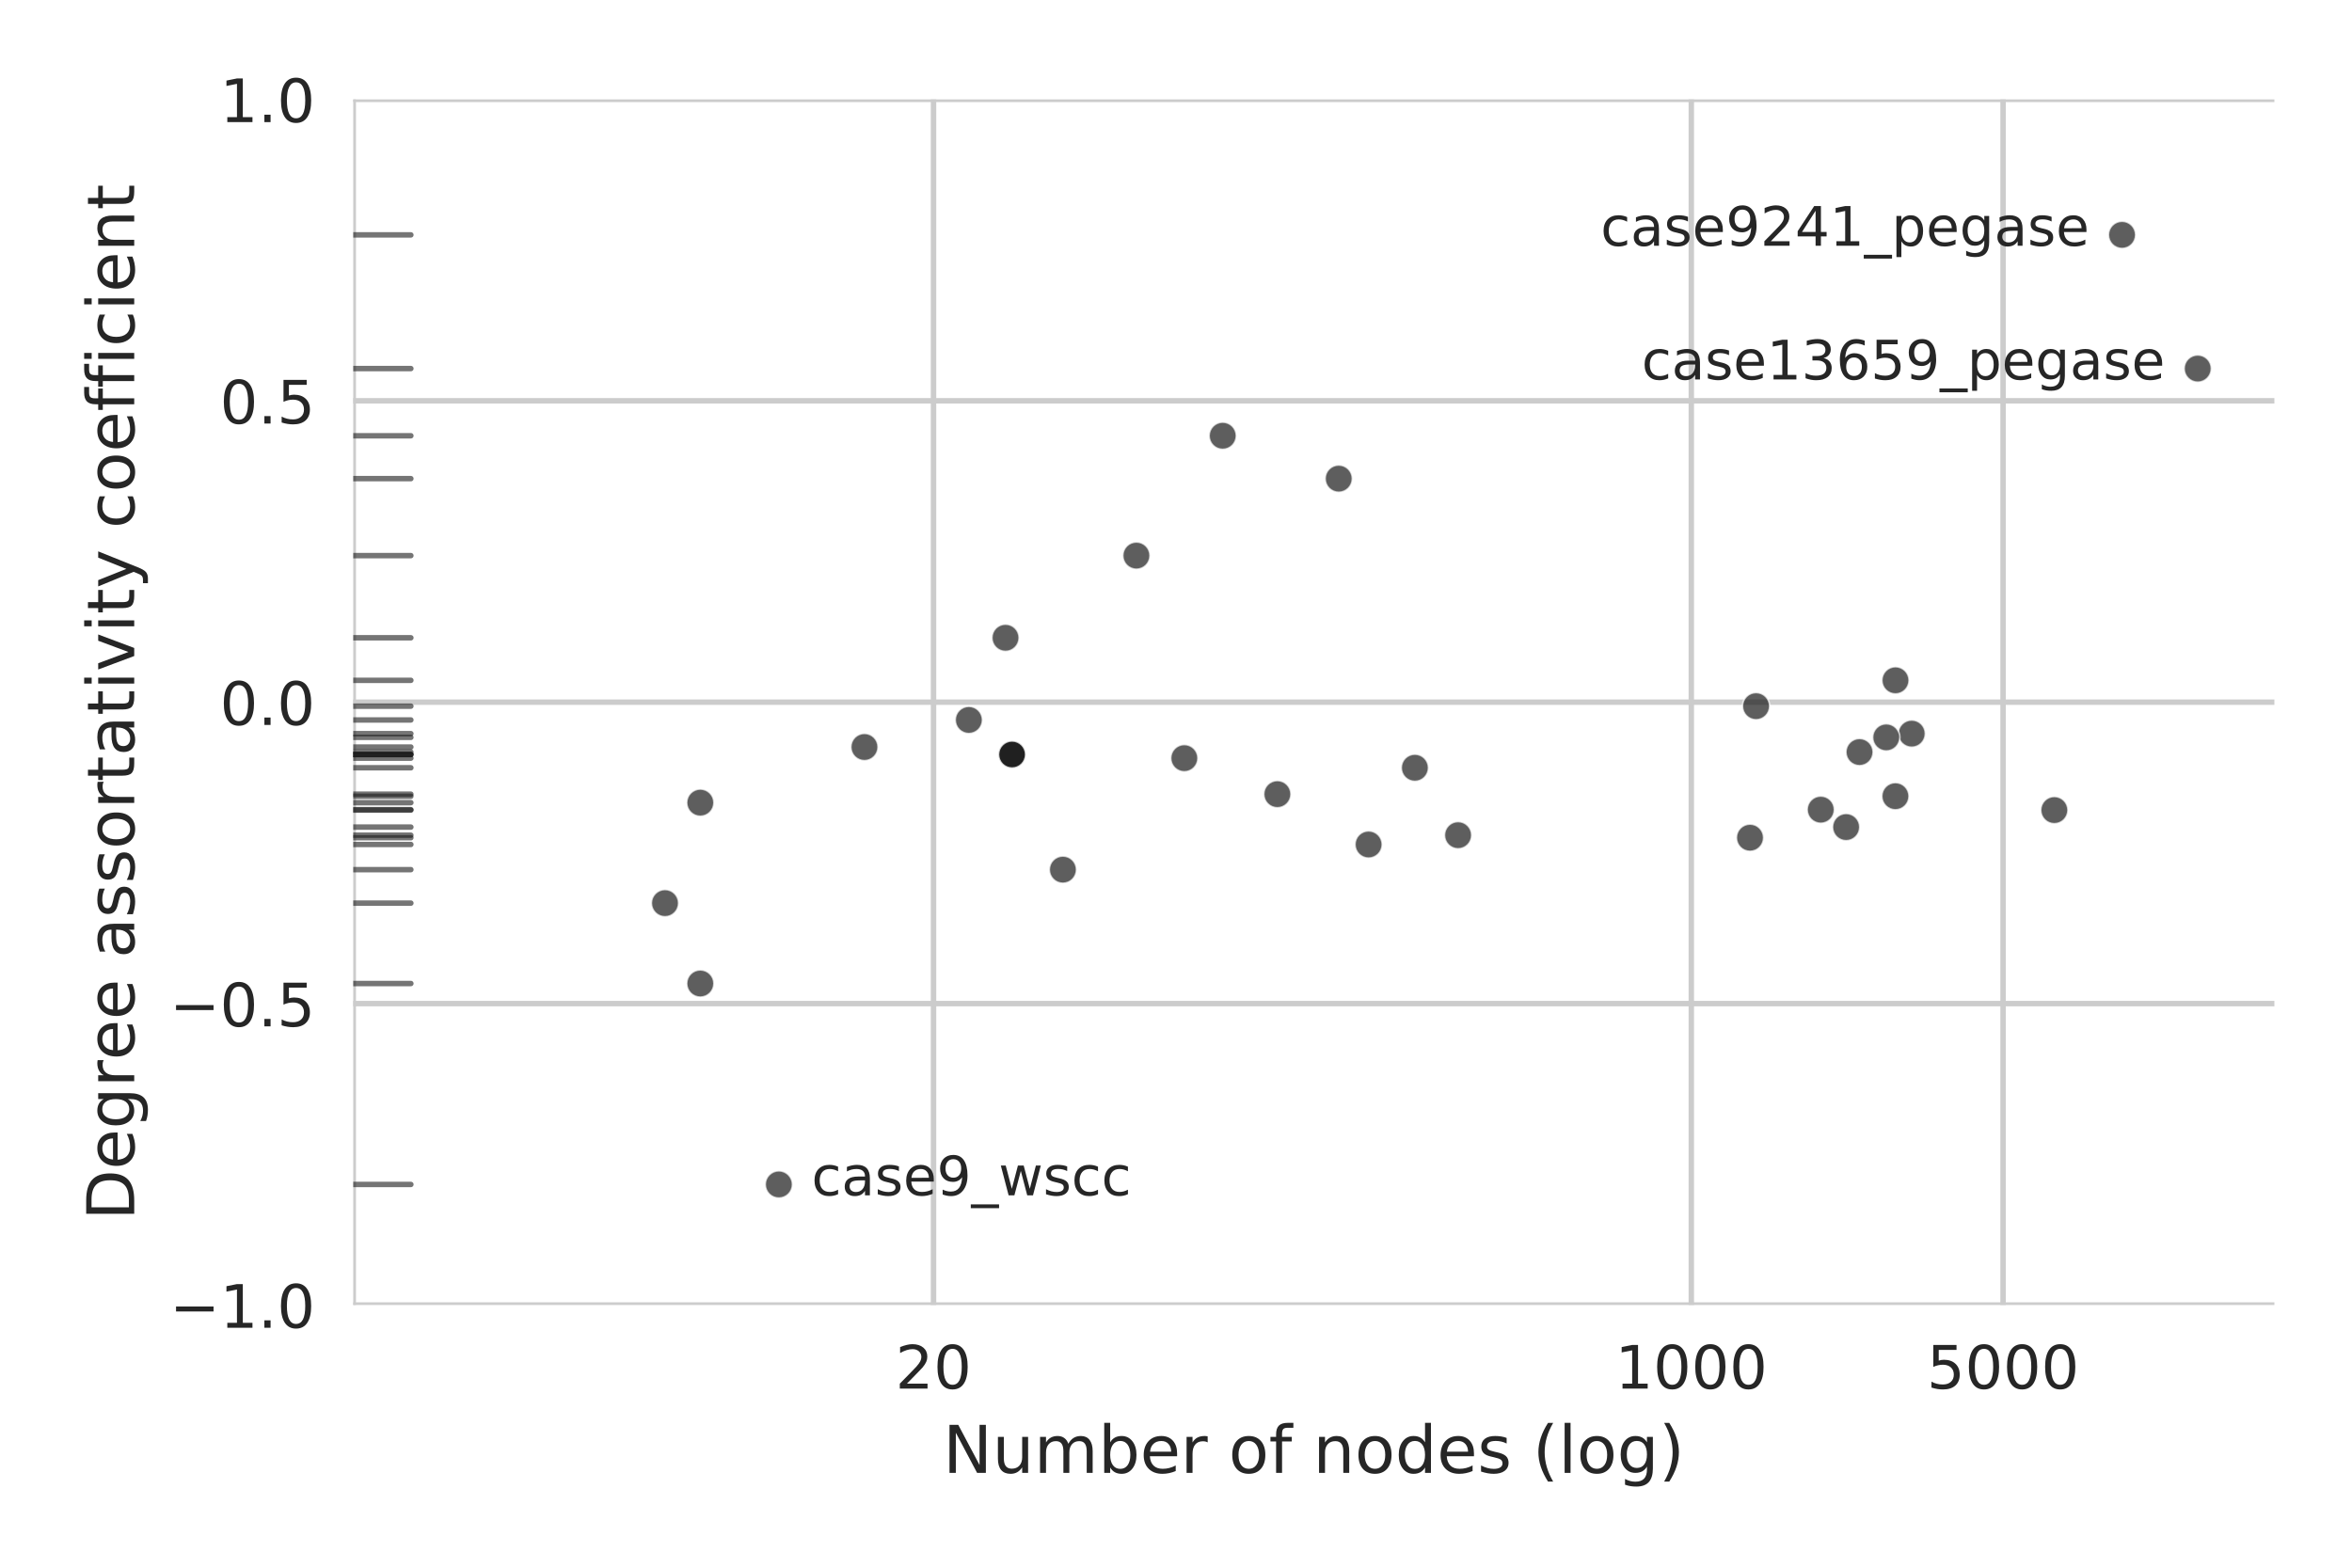 <?xml version="1.0" encoding="utf-8" standalone="no"?>
<!DOCTYPE svg PUBLIC "-//W3C//DTD SVG 1.1//EN"
  "http://www.w3.org/Graphics/SVG/1.1/DTD/svg11.dtd">
<!-- Created with matplotlib (http://matplotlib.org/) -->
<svg height="288pt" version="1.1" viewBox="0 0 432 288" width="432pt" xmlns="http://www.w3.org/2000/svg" xmlns:xlink="http://www.w3.org/1999/xlink">
 <defs>
  <style type="text/css">
*{stroke-linecap:butt;stroke-linejoin:round;}
  </style>
 </defs>
 <g id="figure_1">
  <g id="patch_1">
   <path d="M 0 288 
L 432 288 
L 432 0 
L 0 0 
z
" style="fill:#ffffff;"/>
  </g>
  <g id="axes_1">
   <g id="patch_2">
    <path d="M 64.881 239.744 
L 417.744 239.744 
L 417.744 18.256 
L 64.881 18.256 
z
" style="fill:#ffffff;"/>
   </g>
   <g id="matplotlib.axis_1">
    <g id="xtick_1">
     <g id="line2d_1">
      <path clip-path="url(#pb066ab0a20)" d="M 64.881 239.744 
L 64.881 18.256 
" style="fill:none;stroke:#cccccc;stroke-linecap:round;"/>
     </g>
     <g id="line2d_2"/>
    </g>
    <g id="xtick_2">
     <g id="line2d_3">
      <path clip-path="url(#pb066ab0a20)" d="M 171.465 239.744 
L 171.465 18.256 
" style="fill:none;stroke:#cccccc;stroke-linecap:round;"/>
     </g>
     <g id="line2d_4"/>
     <g id="text_1">
      <!-- 20 -->
      <defs>
       <path d="M 19.188 8.297 
L 53.609 8.297 
L 53.609 0 
L 7.328 0 
L 7.328 8.297 
Q 12.938 14.109 22.625 23.891 
Q 32.328 33.688 34.812 36.531 
Q 39.547 41.844 41.422 45.531 
Q 43.312 49.219 43.312 52.781 
Q 43.312 58.594 39.234 62.25 
Q 35.156 65.922 28.609 65.922 
Q 23.969 65.922 18.812 64.312 
Q 13.672 62.703 7.812 59.422 
L 7.812 69.391 
Q 13.766 71.781 18.938 73 
Q 24.125 74.219 28.422 74.219 
Q 39.75 74.219 46.484 68.547 
Q 53.219 62.891 53.219 53.422 
Q 53.219 48.922 51.531 44.891 
Q 49.859 40.875 45.406 35.406 
Q 44.188 33.984 37.641 27.219 
Q 31.109 20.453 19.188 8.297 
z
" id="DejaVuSans-32"/>
       <path d="M 31.781 66.406 
Q 24.172 66.406 20.328 58.906 
Q 16.5 51.422 16.5 36.375 
Q 16.5 21.391 20.328 13.891 
Q 24.172 6.391 31.781 6.391 
Q 39.453 6.391 43.281 13.891 
Q 47.125 21.391 47.125 36.375 
Q 47.125 51.422 43.281 58.906 
Q 39.453 66.406 31.781 66.406 
z
M 31.781 74.219 
Q 44.047 74.219 50.516 64.516 
Q 56.984 54.828 56.984 36.375 
Q 56.984 17.969 50.516 8.266 
Q 44.047 -1.422 31.781 -1.422 
Q 19.531 -1.422 13.062 8.266 
Q 6.594 17.969 6.594 36.375 
Q 6.594 54.828 13.062 64.516 
Q 19.531 74.219 31.781 74.219 
z
" id="DejaVuSans-30"/>
      </defs>
      <g style="fill:#262626;" transform="translate(164.466 255.102)scale(0.11 -0.11)">
       <use xlink:href="#DejaVuSans-32"/>
       <use x="63.623" xlink:href="#DejaVuSans-30"/>
      </g>
     </g>
    </g>
    <g id="xtick_3">
     <g id="line2d_5">
      <path clip-path="url(#pb066ab0a20)" d="M 310.649 239.744 
L 310.649 18.256 
" style="fill:none;stroke:#cccccc;stroke-linecap:round;"/>
     </g>
     <g id="line2d_6"/>
     <g id="text_2">
      <!-- 1000 -->
      <defs>
       <path d="M 12.406 8.297 
L 28.516 8.297 
L 28.516 63.922 
L 10.984 60.406 
L 10.984 69.391 
L 28.422 72.906 
L 38.281 72.906 
L 38.281 8.297 
L 54.391 8.297 
L 54.391 0 
L 12.406 0 
z
" id="DejaVuSans-31"/>
      </defs>
      <g style="fill:#262626;" transform="translate(296.651 255.102)scale(0.11 -0.11)">
       <use xlink:href="#DejaVuSans-31"/>
       <use x="63.623" xlink:href="#DejaVuSans-30"/>
       <use x="127.246" xlink:href="#DejaVuSans-30"/>
       <use x="190.869" xlink:href="#DejaVuSans-30"/>
      </g>
     </g>
    </g>
    <g id="xtick_4">
     <g id="line2d_7">
      <path clip-path="url(#pb066ab0a20)" d="M 367.91 239.744 
L 367.91 18.256 
" style="fill:none;stroke:#cccccc;stroke-linecap:round;"/>
     </g>
     <g id="line2d_8"/>
     <g id="text_3">
      <!-- 5000 -->
      <defs>
       <path d="M 10.797 72.906 
L 49.516 72.906 
L 49.516 64.594 
L 19.828 64.594 
L 19.828 46.734 
Q 21.969 47.469 24.109 47.828 
Q 26.266 48.188 28.422 48.188 
Q 40.625 48.188 47.75 41.5 
Q 54.891 34.812 54.891 23.391 
Q 54.891 11.625 47.562 5.094 
Q 40.234 -1.422 26.906 -1.422 
Q 22.312 -1.422 17.547 -0.641 
Q 12.797 0.141 7.719 1.703 
L 7.719 11.625 
Q 12.109 9.234 16.797 8.062 
Q 21.484 6.891 26.703 6.891 
Q 35.156 6.891 40.078 11.328 
Q 45.016 15.766 45.016 23.391 
Q 45.016 31 40.078 35.438 
Q 35.156 39.891 26.703 39.891 
Q 22.75 39.891 18.812 39.016 
Q 14.891 38.141 10.797 36.281 
z
" id="DejaVuSans-35"/>
      </defs>
      <g style="fill:#262626;" transform="translate(353.913 255.102)scale(0.11 -0.11)">
       <use xlink:href="#DejaVuSans-35"/>
       <use x="63.623" xlink:href="#DejaVuSans-30"/>
       <use x="127.246" xlink:href="#DejaVuSans-30"/>
       <use x="190.869" xlink:href="#DejaVuSans-30"/>
      </g>
     </g>
    </g>
    <g id="xtick_5">
     <g id="line2d_9"/>
    </g>
    <g id="xtick_6">
     <g id="line2d_10"/>
    </g>
    <g id="xtick_7">
     <g id="line2d_11"/>
    </g>
    <g id="xtick_8">
     <g id="line2d_12"/>
    </g>
    <g id="xtick_9">
     <g id="line2d_13"/>
    </g>
    <g id="xtick_10">
     <g id="line2d_14"/>
    </g>
    <g id="xtick_11">
     <g id="line2d_15"/>
    </g>
    <g id="xtick_12">
     <g id="line2d_16"/>
    </g>
    <g id="xtick_13">
     <g id="line2d_17"/>
    </g>
    <g id="xtick_14">
     <g id="line2d_18"/>
    </g>
    <g id="xtick_15">
     <g id="line2d_19"/>
    </g>
    <g id="xtick_16">
     <g id="line2d_20"/>
    </g>
    <g id="xtick_17">
     <g id="line2d_21"/>
    </g>
    <g id="xtick_18">
     <g id="line2d_22"/>
    </g>
    <g id="xtick_19">
     <g id="line2d_23"/>
    </g>
    <g id="xtick_20">
     <g id="line2d_24"/>
    </g>
    <g id="xtick_21">
     <g id="line2d_25"/>
    </g>
    <g id="xtick_22">
     <g id="line2d_26"/>
    </g>
    <g id="xtick_23">
     <g id="line2d_27"/>
    </g>
    <g id="xtick_24">
     <g id="line2d_28"/>
    </g>
    <g id="xtick_25">
     <g id="line2d_29"/>
    </g>
    <g id="xtick_26">
     <g id="line2d_30"/>
    </g>
    <g id="xtick_27">
     <g id="line2d_31"/>
    </g>
    <g id="xtick_28">
     <g id="line2d_32"/>
    </g>
    <g id="xtick_29">
     <g id="line2d_33"/>
    </g>
    <g id="xtick_30">
     <g id="line2d_34"/>
    </g>
    <g id="xtick_31">
     <g id="line2d_35"/>
    </g>
    <g id="xtick_32">
     <g id="line2d_36"/>
    </g>
    <g id="xtick_33">
     <g id="line2d_37"/>
    </g>
    <g id="xtick_34">
     <g id="line2d_38"/>
    </g>
    <g id="xtick_35">
     <g id="line2d_39"/>
    </g>
    <g id="xtick_36">
     <g id="line2d_40"/>
    </g>
    <g id="xtick_37">
     <g id="line2d_41"/>
    </g>
    <g id="text_4">
     <!-- Number of nodes (log) -->
     <defs>
      <path d="M 9.812 72.906 
L 23.094 72.906 
L 55.422 11.922 
L 55.422 72.906 
L 64.984 72.906 
L 64.984 0 
L 51.703 0 
L 19.391 60.984 
L 19.391 0 
L 9.812 0 
z
" id="DejaVuSans-4e"/>
      <path d="M 8.5 21.578 
L 8.5 54.688 
L 17.484 54.688 
L 17.484 21.922 
Q 17.484 14.156 20.5 10.266 
Q 23.531 6.391 29.594 6.391 
Q 36.859 6.391 41.078 11.031 
Q 45.312 15.672 45.312 23.688 
L 45.312 54.688 
L 54.297 54.688 
L 54.297 0 
L 45.312 0 
L 45.312 8.406 
Q 42.047 3.422 37.719 1 
Q 33.406 -1.422 27.688 -1.422 
Q 18.266 -1.422 13.375 4.438 
Q 8.5 10.297 8.5 21.578 
z
M 31.109 56 
z
" id="DejaVuSans-75"/>
      <path d="M 52 44.188 
Q 55.375 50.25 60.062 53.125 
Q 64.75 56 71.094 56 
Q 79.641 56 84.281 50.016 
Q 88.922 44.047 88.922 33.016 
L 88.922 0 
L 79.891 0 
L 79.891 32.719 
Q 79.891 40.578 77.094 44.375 
Q 74.312 48.188 68.609 48.188 
Q 61.625 48.188 57.562 43.547 
Q 53.516 38.922 53.516 30.906 
L 53.516 0 
L 44.484 0 
L 44.484 32.719 
Q 44.484 40.625 41.703 44.406 
Q 38.922 48.188 33.109 48.188 
Q 26.219 48.188 22.156 43.531 
Q 18.109 38.875 18.109 30.906 
L 18.109 0 
L 9.078 0 
L 9.078 54.688 
L 18.109 54.688 
L 18.109 46.188 
Q 21.188 51.219 25.484 53.609 
Q 29.781 56 35.688 56 
Q 41.656 56 45.828 52.969 
Q 50 49.953 52 44.188 
z
" id="DejaVuSans-6d"/>
      <path d="M 48.688 27.297 
Q 48.688 37.203 44.609 42.844 
Q 40.531 48.484 33.406 48.484 
Q 26.266 48.484 22.188 42.844 
Q 18.109 37.203 18.109 27.297 
Q 18.109 17.391 22.188 11.75 
Q 26.266 6.109 33.406 6.109 
Q 40.531 6.109 44.609 11.75 
Q 48.688 17.391 48.688 27.297 
z
M 18.109 46.391 
Q 20.953 51.266 25.266 53.625 
Q 29.594 56 35.594 56 
Q 45.562 56 51.781 48.094 
Q 58.016 40.188 58.016 27.297 
Q 58.016 14.406 51.781 6.484 
Q 45.562 -1.422 35.594 -1.422 
Q 29.594 -1.422 25.266 0.953 
Q 20.953 3.328 18.109 8.203 
L 18.109 0 
L 9.078 0 
L 9.078 75.984 
L 18.109 75.984 
z
" id="DejaVuSans-62"/>
      <path d="M 56.203 29.594 
L 56.203 25.203 
L 14.891 25.203 
Q 15.484 15.922 20.484 11.062 
Q 25.484 6.203 34.422 6.203 
Q 39.594 6.203 44.453 7.469 
Q 49.312 8.734 54.109 11.281 
L 54.109 2.781 
Q 49.266 0.734 44.188 -0.344 
Q 39.109 -1.422 33.891 -1.422 
Q 20.797 -1.422 13.156 6.188 
Q 5.516 13.812 5.516 26.812 
Q 5.516 40.234 12.766 48.109 
Q 20.016 56 32.328 56 
Q 43.359 56 49.781 48.891 
Q 56.203 41.797 56.203 29.594 
z
M 47.219 32.234 
Q 47.125 39.594 43.094 43.984 
Q 39.062 48.391 32.422 48.391 
Q 24.906 48.391 20.391 44.141 
Q 15.875 39.891 15.188 32.172 
z
" id="DejaVuSans-65"/>
      <path d="M 41.109 46.297 
Q 39.594 47.172 37.812 47.578 
Q 36.031 48 33.891 48 
Q 26.266 48 22.188 43.047 
Q 18.109 38.094 18.109 28.812 
L 18.109 0 
L 9.078 0 
L 9.078 54.688 
L 18.109 54.688 
L 18.109 46.188 
Q 20.953 51.172 25.484 53.578 
Q 30.031 56 36.531 56 
Q 37.453 56 38.578 55.875 
Q 39.703 55.766 41.062 55.516 
z
" id="DejaVuSans-72"/>
      <path id="DejaVuSans-20"/>
      <path d="M 30.609 48.391 
Q 23.391 48.391 19.188 42.75 
Q 14.984 37.109 14.984 27.297 
Q 14.984 17.484 19.156 11.844 
Q 23.344 6.203 30.609 6.203 
Q 37.797 6.203 41.984 11.859 
Q 46.188 17.531 46.188 27.297 
Q 46.188 37.016 41.984 42.703 
Q 37.797 48.391 30.609 48.391 
z
M 30.609 56 
Q 42.328 56 49.016 48.375 
Q 55.719 40.766 55.719 27.297 
Q 55.719 13.875 49.016 6.219 
Q 42.328 -1.422 30.609 -1.422 
Q 18.844 -1.422 12.172 6.219 
Q 5.516 13.875 5.516 27.297 
Q 5.516 40.766 12.172 48.375 
Q 18.844 56 30.609 56 
z
" id="DejaVuSans-6f"/>
      <path d="M 37.109 75.984 
L 37.109 68.5 
L 28.516 68.5 
Q 23.688 68.5 21.797 66.547 
Q 19.922 64.594 19.922 59.516 
L 19.922 54.688 
L 34.719 54.688 
L 34.719 47.703 
L 19.922 47.703 
L 19.922 0 
L 10.891 0 
L 10.891 47.703 
L 2.297 47.703 
L 2.297 54.688 
L 10.891 54.688 
L 10.891 58.5 
Q 10.891 67.625 15.141 71.797 
Q 19.391 75.984 28.609 75.984 
z
" id="DejaVuSans-66"/>
      <path d="M 54.891 33.016 
L 54.891 0 
L 45.906 0 
L 45.906 32.719 
Q 45.906 40.484 42.875 44.328 
Q 39.844 48.188 33.797 48.188 
Q 26.516 48.188 22.312 43.547 
Q 18.109 38.922 18.109 30.906 
L 18.109 0 
L 9.078 0 
L 9.078 54.688 
L 18.109 54.688 
L 18.109 46.188 
Q 21.344 51.125 25.703 53.562 
Q 30.078 56 35.797 56 
Q 45.219 56 50.047 50.172 
Q 54.891 44.344 54.891 33.016 
z
" id="DejaVuSans-6e"/>
      <path d="M 45.406 46.391 
L 45.406 75.984 
L 54.391 75.984 
L 54.391 0 
L 45.406 0 
L 45.406 8.203 
Q 42.578 3.328 38.25 0.953 
Q 33.938 -1.422 27.875 -1.422 
Q 17.969 -1.422 11.734 6.484 
Q 5.516 14.406 5.516 27.297 
Q 5.516 40.188 11.734 48.094 
Q 17.969 56 27.875 56 
Q 33.938 56 38.25 53.625 
Q 42.578 51.266 45.406 46.391 
z
M 14.797 27.297 
Q 14.797 17.391 18.875 11.75 
Q 22.953 6.109 30.078 6.109 
Q 37.203 6.109 41.297 11.75 
Q 45.406 17.391 45.406 27.297 
Q 45.406 37.203 41.297 42.844 
Q 37.203 48.484 30.078 48.484 
Q 22.953 48.484 18.875 42.844 
Q 14.797 37.203 14.797 27.297 
z
" id="DejaVuSans-64"/>
      <path d="M 44.281 53.078 
L 44.281 44.578 
Q 40.484 46.531 36.375 47.5 
Q 32.281 48.484 27.875 48.484 
Q 21.188 48.484 17.844 46.438 
Q 14.5 44.391 14.5 40.281 
Q 14.5 37.156 16.891 35.375 
Q 19.281 33.594 26.516 31.984 
L 29.594 31.297 
Q 39.156 29.25 43.188 25.516 
Q 47.219 21.781 47.219 15.094 
Q 47.219 7.469 41.188 3.016 
Q 35.156 -1.422 24.609 -1.422 
Q 20.219 -1.422 15.453 -0.562 
Q 10.688 0.297 5.422 2 
L 5.422 11.281 
Q 10.406 8.688 15.234 7.391 
Q 20.062 6.109 24.812 6.109 
Q 31.156 6.109 34.562 8.281 
Q 37.984 10.453 37.984 14.406 
Q 37.984 18.062 35.516 20.016 
Q 33.062 21.969 24.703 23.781 
L 21.578 24.516 
Q 13.234 26.266 9.516 29.906 
Q 5.812 33.547 5.812 39.891 
Q 5.812 47.609 11.281 51.797 
Q 16.75 56 26.812 56 
Q 31.781 56 36.172 55.266 
Q 40.578 54.547 44.281 53.078 
z
" id="DejaVuSans-73"/>
      <path d="M 31 75.875 
Q 24.469 64.656 21.281 53.656 
Q 18.109 42.672 18.109 31.391 
Q 18.109 20.125 21.312 9.062 
Q 24.516 -2 31 -13.188 
L 23.188 -13.188 
Q 15.875 -1.703 12.234 9.375 
Q 8.594 20.453 8.594 31.391 
Q 8.594 42.281 12.203 53.312 
Q 15.828 64.359 23.188 75.875 
z
" id="DejaVuSans-28"/>
      <path d="M 9.422 75.984 
L 18.406 75.984 
L 18.406 0 
L 9.422 0 
z
" id="DejaVuSans-6c"/>
      <path d="M 45.406 27.984 
Q 45.406 37.75 41.375 43.109 
Q 37.359 48.484 30.078 48.484 
Q 22.859 48.484 18.828 43.109 
Q 14.797 37.75 14.797 27.984 
Q 14.797 18.266 18.828 12.891 
Q 22.859 7.516 30.078 7.516 
Q 37.359 7.516 41.375 12.891 
Q 45.406 18.266 45.406 27.984 
z
M 54.391 6.781 
Q 54.391 -7.172 48.188 -13.984 
Q 42 -20.797 29.203 -20.797 
Q 24.469 -20.797 20.266 -20.094 
Q 16.062 -19.391 12.109 -17.922 
L 12.109 -9.188 
Q 16.062 -11.328 19.922 -12.344 
Q 23.781 -13.375 27.781 -13.375 
Q 36.625 -13.375 41.016 -8.766 
Q 45.406 -4.156 45.406 5.172 
L 45.406 9.625 
Q 42.625 4.781 38.281 2.391 
Q 33.938 0 27.875 0 
Q 17.828 0 11.672 7.656 
Q 5.516 15.328 5.516 27.984 
Q 5.516 40.672 11.672 48.328 
Q 17.828 56 27.875 56 
Q 33.938 56 38.281 53.609 
Q 42.625 51.219 45.406 46.391 
L 45.406 54.688 
L 54.391 54.688 
z
" id="DejaVuSans-67"/>
      <path d="M 8.016 75.875 
L 15.828 75.875 
Q 23.141 64.359 26.781 53.312 
Q 30.422 42.281 30.422 31.391 
Q 30.422 20.453 26.781 9.375 
Q 23.141 -1.703 15.828 -13.188 
L 8.016 -13.188 
Q 14.5 -2 17.703 9.062 
Q 20.906 20.125 20.906 31.391 
Q 20.906 42.672 17.703 53.656 
Q 14.5 64.656 8.016 75.875 
z
" id="DejaVuSans-29"/>
     </defs>
     <g style="fill:#262626;" transform="translate(173.213 270.584)scale(0.121 -0.121)">
      <use xlink:href="#DejaVuSans-4e"/>
      <use x="74.805" xlink:href="#DejaVuSans-75"/>
      <use x="138.184" xlink:href="#DejaVuSans-6d"/>
      <use x="235.596" xlink:href="#DejaVuSans-62"/>
      <use x="299.072" xlink:href="#DejaVuSans-65"/>
      <use x="360.596" xlink:href="#DejaVuSans-72"/>
      <use x="401.709" xlink:href="#DejaVuSans-20"/>
      <use x="433.496" xlink:href="#DejaVuSans-6f"/>
      <use x="494.678" xlink:href="#DejaVuSans-66"/>
      <use x="529.883" xlink:href="#DejaVuSans-20"/>
      <use x="561.67" xlink:href="#DejaVuSans-6e"/>
      <use x="625.049" xlink:href="#DejaVuSans-6f"/>
      <use x="686.23" xlink:href="#DejaVuSans-64"/>
      <use x="749.707" xlink:href="#DejaVuSans-65"/>
      <use x="811.23" xlink:href="#DejaVuSans-73"/>
      <use x="863.33" xlink:href="#DejaVuSans-20"/>
      <use x="895.117" xlink:href="#DejaVuSans-28"/>
      <use x="934.131" xlink:href="#DejaVuSans-6c"/>
      <use x="961.914" xlink:href="#DejaVuSans-6f"/>
      <use x="1023.096" xlink:href="#DejaVuSans-67"/>
      <use x="1086.572" xlink:href="#DejaVuSans-29"/>
     </g>
    </g>
   </g>
   <g id="matplotlib.axis_2">
    <g id="ytick_1">
     <g id="line2d_42">
      <path clip-path="url(#pb066ab0a20)" d="M 64.881 239.744 
L 417.744 239.744 
" style="fill:none;stroke:#cccccc;stroke-linecap:round;"/>
     </g>
     <g id="line2d_43"/>
     <g id="text_5">
      <!-- −1.0 -->
      <defs>
       <path d="M 10.594 35.5 
L 73.188 35.5 
L 73.188 27.203 
L 10.594 27.203 
z
" id="DejaVuSans-2212"/>
       <path d="M 10.688 12.406 
L 21 12.406 
L 21 0 
L 10.688 0 
z
" id="DejaVuSans-2e"/>
      </defs>
      <g style="fill:#262626;" transform="translate(31.17 243.923)scale(0.11 -0.11)">
       <use xlink:href="#DejaVuSans-2212"/>
       <use x="83.789" xlink:href="#DejaVuSans-31"/>
       <use x="147.412" xlink:href="#DejaVuSans-2e"/>
       <use x="179.199" xlink:href="#DejaVuSans-30"/>
      </g>
     </g>
    </g>
    <g id="ytick_2">
     <g id="line2d_44">
      <path clip-path="url(#pb066ab0a20)" d="M 64.881 184.372 
L 417.744 184.372 
" style="fill:none;stroke:#cccccc;stroke-linecap:round;"/>
     </g>
     <g id="line2d_45"/>
     <g id="text_6">
      <!-- −0.5 -->
      <g style="fill:#262626;" transform="translate(31.17 188.551)scale(0.11 -0.11)">
       <use xlink:href="#DejaVuSans-2212"/>
       <use x="83.789" xlink:href="#DejaVuSans-30"/>
       <use x="147.412" xlink:href="#DejaVuSans-2e"/>
       <use x="179.199" xlink:href="#DejaVuSans-35"/>
      </g>
     </g>
    </g>
    <g id="ytick_3">
     <g id="line2d_46">
      <path clip-path="url(#pb066ab0a20)" d="M 64.881 129 
L 417.744 129 
" style="fill:none;stroke:#cccccc;stroke-linecap:round;"/>
     </g>
     <g id="line2d_47"/>
     <g id="text_7">
      <!-- 0.0 -->
      <g style="fill:#262626;" transform="translate(40.388 133.179)scale(0.11 -0.11)">
       <use xlink:href="#DejaVuSans-30"/>
       <use x="63.623" xlink:href="#DejaVuSans-2e"/>
       <use x="95.41" xlink:href="#DejaVuSans-30"/>
      </g>
     </g>
    </g>
    <g id="ytick_4">
     <g id="line2d_48">
      <path clip-path="url(#pb066ab0a20)" d="M 64.881 73.628 
L 417.744 73.628 
" style="fill:none;stroke:#cccccc;stroke-linecap:round;"/>
     </g>
     <g id="line2d_49"/>
     <g id="text_8">
      <!-- 0.5 -->
      <g style="fill:#262626;" transform="translate(40.388 77.807)scale(0.11 -0.11)">
       <use xlink:href="#DejaVuSans-30"/>
       <use x="63.623" xlink:href="#DejaVuSans-2e"/>
       <use x="95.41" xlink:href="#DejaVuSans-35"/>
      </g>
     </g>
    </g>
    <g id="ytick_5">
     <g id="line2d_50">
      <path clip-path="url(#pb066ab0a20)" d="M 64.881 18.256 
L 417.744 18.256 
" style="fill:none;stroke:#cccccc;stroke-linecap:round;"/>
     </g>
     <g id="line2d_51"/>
     <g id="text_9">
      <!-- 1.0 -->
      <g style="fill:#262626;" transform="translate(40.388 22.435)scale(0.11 -0.11)">
       <use xlink:href="#DejaVuSans-31"/>
       <use x="63.623" xlink:href="#DejaVuSans-2e"/>
       <use x="95.41" xlink:href="#DejaVuSans-30"/>
      </g>
     </g>
    </g>
    <g id="text_10">
     <!-- Degree assortativity coefficient -->
     <defs>
      <path d="M 19.672 64.797 
L 19.672 8.109 
L 31.594 8.109 
Q 46.688 8.109 53.688 14.938 
Q 60.688 21.781 60.688 36.531 
Q 60.688 51.172 53.688 57.984 
Q 46.688 64.797 31.594 64.797 
z
M 9.812 72.906 
L 30.078 72.906 
Q 51.266 72.906 61.172 64.094 
Q 71.094 55.281 71.094 36.531 
Q 71.094 17.672 61.125 8.828 
Q 51.172 0 30.078 0 
L 9.812 0 
z
" id="DejaVuSans-44"/>
      <path d="M 34.281 27.484 
Q 23.391 27.484 19.188 25 
Q 14.984 22.516 14.984 16.5 
Q 14.984 11.719 18.141 8.906 
Q 21.297 6.109 26.703 6.109 
Q 34.188 6.109 38.703 11.406 
Q 43.219 16.703 43.219 25.484 
L 43.219 27.484 
z
M 52.203 31.203 
L 52.203 0 
L 43.219 0 
L 43.219 8.297 
Q 40.141 3.328 35.547 0.953 
Q 30.953 -1.422 24.312 -1.422 
Q 15.922 -1.422 10.953 3.297 
Q 6 8.016 6 15.922 
Q 6 25.141 12.172 29.828 
Q 18.359 34.516 30.609 34.516 
L 43.219 34.516 
L 43.219 35.406 
Q 43.219 41.609 39.141 45 
Q 35.062 48.391 27.688 48.391 
Q 23 48.391 18.547 47.266 
Q 14.109 46.141 10.016 43.891 
L 10.016 52.203 
Q 14.938 54.109 19.578 55.047 
Q 24.219 56 28.609 56 
Q 40.484 56 46.344 49.844 
Q 52.203 43.703 52.203 31.203 
z
" id="DejaVuSans-61"/>
      <path d="M 18.312 70.219 
L 18.312 54.688 
L 36.812 54.688 
L 36.812 47.703 
L 18.312 47.703 
L 18.312 18.016 
Q 18.312 11.328 20.141 9.422 
Q 21.969 7.516 27.594 7.516 
L 36.812 7.516 
L 36.812 0 
L 27.594 0 
Q 17.188 0 13.234 3.875 
Q 9.281 7.766 9.281 18.016 
L 9.281 47.703 
L 2.688 47.703 
L 2.688 54.688 
L 9.281 54.688 
L 9.281 70.219 
z
" id="DejaVuSans-74"/>
      <path d="M 9.422 54.688 
L 18.406 54.688 
L 18.406 0 
L 9.422 0 
z
M 9.422 75.984 
L 18.406 75.984 
L 18.406 64.594 
L 9.422 64.594 
z
" id="DejaVuSans-69"/>
      <path d="M 2.984 54.688 
L 12.5 54.688 
L 29.594 8.797 
L 46.688 54.688 
L 56.203 54.688 
L 35.688 0 
L 23.484 0 
z
" id="DejaVuSans-76"/>
      <path d="M 32.172 -5.078 
Q 28.375 -14.844 24.75 -17.812 
Q 21.141 -20.797 15.094 -20.797 
L 7.906 -20.797 
L 7.906 -13.281 
L 13.188 -13.281 
Q 16.891 -13.281 18.938 -11.516 
Q 21 -9.766 23.484 -3.219 
L 25.094 0.875 
L 2.984 54.688 
L 12.5 54.688 
L 29.594 11.922 
L 46.688 54.688 
L 56.203 54.688 
z
" id="DejaVuSans-79"/>
      <path d="M 48.781 52.594 
L 48.781 44.188 
Q 44.969 46.297 41.141 47.344 
Q 37.312 48.391 33.406 48.391 
Q 24.656 48.391 19.812 42.844 
Q 14.984 37.312 14.984 27.297 
Q 14.984 17.281 19.812 11.734 
Q 24.656 6.203 33.406 6.203 
Q 37.312 6.203 41.141 7.25 
Q 44.969 8.297 48.781 10.406 
L 48.781 2.094 
Q 45.016 0.344 40.984 -0.531 
Q 36.969 -1.422 32.422 -1.422 
Q 20.062 -1.422 12.781 6.344 
Q 5.516 14.109 5.516 27.297 
Q 5.516 40.672 12.859 48.328 
Q 20.219 56 33.016 56 
Q 37.156 56 41.109 55.141 
Q 45.062 54.297 48.781 52.594 
z
" id="DejaVuSans-63"/>
     </defs>
     <g style="fill:#262626;" transform="translate(24.653 224.171)rotate(-90)scale(0.121 -0.121)">
      <use xlink:href="#DejaVuSans-44"/>
      <use x="77.002" xlink:href="#DejaVuSans-65"/>
      <use x="138.525" xlink:href="#DejaVuSans-67"/>
      <use x="202.002" xlink:href="#DejaVuSans-72"/>
      <use x="243.084" xlink:href="#DejaVuSans-65"/>
      <use x="304.607" xlink:href="#DejaVuSans-65"/>
      <use x="366.131" xlink:href="#DejaVuSans-20"/>
      <use x="397.918" xlink:href="#DejaVuSans-61"/>
      <use x="459.197" xlink:href="#DejaVuSans-73"/>
      <use x="511.297" xlink:href="#DejaVuSans-73"/>
      <use x="563.396" xlink:href="#DejaVuSans-6f"/>
      <use x="624.578" xlink:href="#DejaVuSans-72"/>
      <use x="665.691" xlink:href="#DejaVuSans-74"/>
      <use x="704.9" xlink:href="#DejaVuSans-61"/>
      <use x="766.18" xlink:href="#DejaVuSans-74"/>
      <use x="805.389" xlink:href="#DejaVuSans-69"/>
      <use x="833.172" xlink:href="#DejaVuSans-76"/>
      <use x="892.352" xlink:href="#DejaVuSans-69"/>
      <use x="920.135" xlink:href="#DejaVuSans-74"/>
      <use x="959.344" xlink:href="#DejaVuSans-79"/>
      <use x="1018.523" xlink:href="#DejaVuSans-20"/>
      <use x="1050.311" xlink:href="#DejaVuSans-63"/>
      <use x="1105.291" xlink:href="#DejaVuSans-6f"/>
      <use x="1166.473" xlink:href="#DejaVuSans-65"/>
      <use x="1227.996" xlink:href="#DejaVuSans-66"/>
      <use x="1263.201" xlink:href="#DejaVuSans-66"/>
      <use x="1298.406" xlink:href="#DejaVuSans-69"/>
      <use x="1326.189" xlink:href="#DejaVuSans-63"/>
      <use x="1381.17" xlink:href="#DejaVuSans-69"/>
      <use x="1408.953" xlink:href="#DejaVuSans-65"/>
      <use x="1470.477" xlink:href="#DejaVuSans-6e"/>
      <use x="1533.855" xlink:href="#DejaVuSans-74"/>
     </g>
    </g>
   </g>
   <g id="PathCollection_1">
    <defs>
     <path d="M 0 2.5 
C 0.663 2.5 1.299 2.237 1.768 1.768 
C 2.237 1.299 2.5 0.663 2.5 0 
C 2.5 -0.663 2.237 -1.299 1.768 -1.768 
C 1.299 -2.237 0.663 -2.5 0 -2.5 
C -0.663 -2.5 -1.299 -2.237 -1.768 -1.768 
C -2.237 -1.299 -2.5 -0.663 -2.5 0 
C -2.5 0.663 -2.237 1.299 -1.768 1.768 
C -1.299 2.237 -0.663 2.5 0 2.5 
z
" id="mb67ea8d793" style="stroke:#ffffff;stroke-opacity:0.7;stroke-width:0.3;"/>
    </defs>
    <g clip-path="url(#pb066ab0a20)">
     <use style="fill:#1a1a1a;fill-opacity:0.7;stroke:#ffffff;stroke-opacity:0.7;stroke-width:0.3;" x="403.665" xlink:href="#mb67ea8d793" y="67.709"/>
     <use style="fill:#1a1a1a;fill-opacity:0.7;stroke:#ffffff;stroke-opacity:0.7;stroke-width:0.3;" x="389.763" xlink:href="#mb67ea8d793" y="43.147"/>
     <use style="fill:#1a1a1a;fill-opacity:0.7;stroke:#ffffff;stroke-opacity:0.7;stroke-width:0.3;" x="377.327" xlink:href="#mb67ea8d793" y="148.824"/>
     <use style="fill:#1a1a1a;fill-opacity:0.7;stroke:#ffffff;stroke-opacity:0.7;stroke-width:0.3;" x="351.131" xlink:href="#mb67ea8d793" y="134.775"/>
     <use style="fill:#1a1a1a;fill-opacity:0.7;stroke:#ffffff;stroke-opacity:0.7;stroke-width:0.3;" x="348.147" xlink:href="#mb67ea8d793" y="124.983"/>
     <use style="fill:#1a1a1a;fill-opacity:0.7;stroke:#ffffff;stroke-opacity:0.7;stroke-width:0.3;" x="348.135" xlink:href="#mb67ea8d793" y="146.271"/>
     <use style="fill:#1a1a1a;fill-opacity:0.7;stroke:#ffffff;stroke-opacity:0.7;stroke-width:0.3;" x="346.458" xlink:href="#mb67ea8d793" y="135.464"/>
     <use style="fill:#1a1a1a;fill-opacity:0.7;stroke:#ffffff;stroke-opacity:0.7;stroke-width:0.3;" x="341.544" xlink:href="#mb67ea8d793" y="138.164"/>
     <use style="fill:#1a1a1a;fill-opacity:0.7;stroke:#ffffff;stroke-opacity:0.7;stroke-width:0.3;" x="339.087" xlink:href="#mb67ea8d793" y="151.945"/>
     <use style="fill:#1a1a1a;fill-opacity:0.7;stroke:#ffffff;stroke-opacity:0.7;stroke-width:0.3;" x="334.427" xlink:href="#mb67ea8d793" y="148.742"/>
     <use style="fill:#1a1a1a;fill-opacity:0.7;stroke:#ffffff;stroke-opacity:0.7;stroke-width:0.3;" x="322.544" xlink:href="#mb67ea8d793" y="129.729"/>
     <use style="fill:#1a1a1a;fill-opacity:0.7;stroke:#ffffff;stroke-opacity:0.7;stroke-width:0.3;" x="321.431" xlink:href="#mb67ea8d793" y="153.896"/>
     <use style="fill:#1a1a1a;fill-opacity:0.7;stroke:#ffffff;stroke-opacity:0.7;stroke-width:0.3;" x="267.813" xlink:href="#mb67ea8d793" y="153.433"/>
     <use style="fill:#1a1a1a;fill-opacity:0.7;stroke:#ffffff;stroke-opacity:0.7;stroke-width:0.3;" x="259.874" xlink:href="#mb67ea8d793" y="141.049"/>
     <use style="fill:#1a1a1a;fill-opacity:0.7;stroke:#ffffff;stroke-opacity:0.7;stroke-width:0.3;" x="251.375" xlink:href="#mb67ea8d793" y="155.14"/>
     <use style="fill:#1a1a1a;fill-opacity:0.7;stroke:#ffffff;stroke-opacity:0.7;stroke-width:0.3;" x="245.89" xlink:href="#mb67ea8d793" y="87.931"/>
     <use style="fill:#1a1a1a;fill-opacity:0.7;stroke:#ffffff;stroke-opacity:0.7;stroke-width:0.3;" x="234.615" xlink:href="#mb67ea8d793" y="145.896"/>
     <use style="fill:#1a1a1a;fill-opacity:0.7;stroke:#ffffff;stroke-opacity:0.7;stroke-width:0.3;" x="224.58" xlink:href="#mb67ea8d793" y="80.054"/>
     <use style="fill:#1a1a1a;fill-opacity:0.7;stroke:#ffffff;stroke-opacity:0.7;stroke-width:0.3;" x="217.529" xlink:href="#mb67ea8d793" y="139.281"/>
     <use style="fill:#1a1a1a;fill-opacity:0.7;stroke:#ffffff;stroke-opacity:0.7;stroke-width:0.3;" x="208.727" xlink:href="#mb67ea8d793" y="102.071"/>
     <use style="fill:#1a1a1a;fill-opacity:0.7;stroke:#ffffff;stroke-opacity:0.7;stroke-width:0.3;" x="195.225" xlink:href="#mb67ea8d793" y="159.762"/>
     <use style="fill:#1a1a1a;fill-opacity:0.7;stroke:#ffffff;stroke-opacity:0.7;stroke-width:0.3;" x="185.891" xlink:href="#mb67ea8d793" y="138.611"/>
     <use style="fill:#1a1a1a;fill-opacity:0.7;stroke:#ffffff;stroke-opacity:0.7;stroke-width:0.3;" x="185.891" xlink:href="#mb67ea8d793" y="138.611"/>
     <use style="fill:#1a1a1a;fill-opacity:0.7;stroke:#ffffff;stroke-opacity:0.7;stroke-width:0.3;" x="185.891" xlink:href="#mb67ea8d793" y="138.611"/>
     <use style="fill:#1a1a1a;fill-opacity:0.7;stroke:#ffffff;stroke-opacity:0.7;stroke-width:0.3;" x="184.684" xlink:href="#mb67ea8d793" y="117.167"/>
     <use style="fill:#1a1a1a;fill-opacity:0.7;stroke:#ffffff;stroke-opacity:0.7;stroke-width:0.3;" x="177.951" xlink:href="#mb67ea8d793" y="132.263"/>
     <use style="fill:#1a1a1a;fill-opacity:0.7;stroke:#ffffff;stroke-opacity:0.7;stroke-width:0.3;" x="158.775" xlink:href="#mb67ea8d793" y="137.237"/>
     <use style="fill:#1a1a1a;fill-opacity:0.7;stroke:#ffffff;stroke-opacity:0.7;stroke-width:0.3;" x="143.055" xlink:href="#mb67ea8d793" y="217.595"/>
     <use style="fill:#1a1a1a;fill-opacity:0.7;stroke:#ffffff;stroke-opacity:0.7;stroke-width:0.3;" x="128.629" xlink:href="#mb67ea8d793" y="180.681"/>
     <use style="fill:#1a1a1a;fill-opacity:0.7;stroke:#ffffff;stroke-opacity:0.7;stroke-width:0.3;" x="128.629" xlink:href="#mb67ea8d793" y="147.457"/>
     <use style="fill:#1a1a1a;fill-opacity:0.7;stroke:#ffffff;stroke-opacity:0.7;stroke-width:0.3;" x="122.142" xlink:href="#mb67ea8d793" y="165.915"/>
    </g>
   </g>
   <g id="line2d_52">
    <path clip-path="url(#pb066ab0a20)" d="M 64.881 67.709 
L 75.467 67.709 
" style="fill:none;opacity:0.6;stroke:#1a1a1a;stroke-linecap:round;"/>
   </g>
   <g id="line2d_53">
    <path clip-path="url(#pb066ab0a20)" d="M 64.881 43.147 
L 75.467 43.147 
" style="fill:none;opacity:0.6;stroke:#1a1a1a;stroke-linecap:round;"/>
   </g>
   <g id="line2d_54">
    <path clip-path="url(#pb066ab0a20)" d="M 64.881 148.824 
L 75.467 148.824 
" style="fill:none;opacity:0.6;stroke:#1a1a1a;stroke-linecap:round;"/>
   </g>
   <g id="line2d_55">
    <path clip-path="url(#pb066ab0a20)" d="M 64.881 134.775 
L 75.467 134.775 
" style="fill:none;opacity:0.6;stroke:#1a1a1a;stroke-linecap:round;"/>
   </g>
   <g id="line2d_56">
    <path clip-path="url(#pb066ab0a20)" d="M 64.881 124.983 
L 75.467 124.983 
" style="fill:none;opacity:0.6;stroke:#1a1a1a;stroke-linecap:round;"/>
   </g>
   <g id="line2d_57">
    <path clip-path="url(#pb066ab0a20)" d="M 64.881 146.271 
L 75.467 146.271 
" style="fill:none;opacity:0.6;stroke:#1a1a1a;stroke-linecap:round;"/>
   </g>
   <g id="line2d_58">
    <path clip-path="url(#pb066ab0a20)" d="M 64.881 135.464 
L 75.467 135.464 
" style="fill:none;opacity:0.6;stroke:#1a1a1a;stroke-linecap:round;"/>
   </g>
   <g id="line2d_59">
    <path clip-path="url(#pb066ab0a20)" d="M 64.881 138.164 
L 75.467 138.164 
" style="fill:none;opacity:0.6;stroke:#1a1a1a;stroke-linecap:round;"/>
   </g>
   <g id="line2d_60">
    <path clip-path="url(#pb066ab0a20)" d="M 64.881 151.945 
L 75.467 151.945 
" style="fill:none;opacity:0.6;stroke:#1a1a1a;stroke-linecap:round;"/>
   </g>
   <g id="line2d_61">
    <path clip-path="url(#pb066ab0a20)" d="M 64.881 148.742 
L 75.467 148.742 
" style="fill:none;opacity:0.6;stroke:#1a1a1a;stroke-linecap:round;"/>
   </g>
   <g id="line2d_62">
    <path clip-path="url(#pb066ab0a20)" d="M 64.881 129.729 
L 75.467 129.729 
" style="fill:none;opacity:0.6;stroke:#1a1a1a;stroke-linecap:round;"/>
   </g>
   <g id="line2d_63">
    <path clip-path="url(#pb066ab0a20)" d="M 64.881 153.896 
L 75.467 153.896 
" style="fill:none;opacity:0.6;stroke:#1a1a1a;stroke-linecap:round;"/>
   </g>
   <g id="line2d_64">
    <path clip-path="url(#pb066ab0a20)" d="M 64.881 153.433 
L 75.467 153.433 
" style="fill:none;opacity:0.6;stroke:#1a1a1a;stroke-linecap:round;"/>
   </g>
   <g id="line2d_65">
    <path clip-path="url(#pb066ab0a20)" d="M 64.881 141.049 
L 75.467 141.049 
" style="fill:none;opacity:0.6;stroke:#1a1a1a;stroke-linecap:round;"/>
   </g>
   <g id="line2d_66">
    <path clip-path="url(#pb066ab0a20)" d="M 64.881 155.14 
L 75.467 155.14 
" style="fill:none;opacity:0.6;stroke:#1a1a1a;stroke-linecap:round;"/>
   </g>
   <g id="line2d_67">
    <path clip-path="url(#pb066ab0a20)" d="M 64.881 87.931 
L 75.467 87.931 
" style="fill:none;opacity:0.6;stroke:#1a1a1a;stroke-linecap:round;"/>
   </g>
   <g id="line2d_68">
    <path clip-path="url(#pb066ab0a20)" d="M 64.881 145.896 
L 75.467 145.896 
" style="fill:none;opacity:0.6;stroke:#1a1a1a;stroke-linecap:round;"/>
   </g>
   <g id="line2d_69">
    <path clip-path="url(#pb066ab0a20)" d="M 64.881 80.054 
L 75.467 80.054 
" style="fill:none;opacity:0.6;stroke:#1a1a1a;stroke-linecap:round;"/>
   </g>
   <g id="line2d_70">
    <path clip-path="url(#pb066ab0a20)" d="M 64.881 139.281 
L 75.467 139.281 
" style="fill:none;opacity:0.6;stroke:#1a1a1a;stroke-linecap:round;"/>
   </g>
   <g id="line2d_71">
    <path clip-path="url(#pb066ab0a20)" d="M 64.881 102.071 
L 75.467 102.071 
" style="fill:none;opacity:0.6;stroke:#1a1a1a;stroke-linecap:round;"/>
   </g>
   <g id="line2d_72">
    <path clip-path="url(#pb066ab0a20)" d="M 64.881 159.762 
L 75.467 159.762 
" style="fill:none;opacity:0.6;stroke:#1a1a1a;stroke-linecap:round;"/>
   </g>
   <g id="line2d_73">
    <path clip-path="url(#pb066ab0a20)" d="M 64.881 138.611 
L 75.467 138.611 
" style="fill:none;opacity:0.6;stroke:#1a1a1a;stroke-linecap:round;"/>
   </g>
   <g id="line2d_74">
    <path clip-path="url(#pb066ab0a20)" d="M 64.881 138.611 
L 75.467 138.611 
" style="fill:none;opacity:0.6;stroke:#1a1a1a;stroke-linecap:round;"/>
   </g>
   <g id="line2d_75">
    <path clip-path="url(#pb066ab0a20)" d="M 64.881 138.611 
L 75.467 138.611 
" style="fill:none;opacity:0.6;stroke:#1a1a1a;stroke-linecap:round;"/>
   </g>
   <g id="line2d_76">
    <path clip-path="url(#pb066ab0a20)" d="M 64.881 117.167 
L 75.467 117.167 
" style="fill:none;opacity:0.6;stroke:#1a1a1a;stroke-linecap:round;"/>
   </g>
   <g id="line2d_77">
    <path clip-path="url(#pb066ab0a20)" d="M 64.881 132.263 
L 75.467 132.263 
" style="fill:none;opacity:0.6;stroke:#1a1a1a;stroke-linecap:round;"/>
   </g>
   <g id="line2d_78">
    <path clip-path="url(#pb066ab0a20)" d="M 64.881 137.237 
L 75.467 137.237 
" style="fill:none;opacity:0.6;stroke:#1a1a1a;stroke-linecap:round;"/>
   </g>
   <g id="line2d_79">
    <path clip-path="url(#pb066ab0a20)" d="M 64.881 217.595 
L 75.467 217.595 
" style="fill:none;opacity:0.6;stroke:#1a1a1a;stroke-linecap:round;"/>
   </g>
   <g id="line2d_80">
    <path clip-path="url(#pb066ab0a20)" d="M 64.881 180.681 
L 75.467 180.681 
" style="fill:none;opacity:0.6;stroke:#1a1a1a;stroke-linecap:round;"/>
   </g>
   <g id="line2d_81">
    <path clip-path="url(#pb066ab0a20)" d="M 64.881 147.457 
L 75.467 147.457 
" style="fill:none;opacity:0.6;stroke:#1a1a1a;stroke-linecap:round;"/>
   </g>
   <g id="line2d_82">
    <path clip-path="url(#pb066ab0a20)" d="M 64.881 165.915 
L 75.467 165.915 
" style="fill:none;opacity:0.6;stroke:#1a1a1a;stroke-linecap:round;"/>
   </g>
   <g id="line2d_83">
    <path clip-path="url(#pb066ab0a20)" d="M 0 0 
" style="fill:none;opacity:0.6;stroke:#1a1a1a;stroke-linecap:round;"/>
   </g>
   <g id="line2d_84">
    <path clip-path="url(#pb066ab0a20)" d="M 0 0 
" style="fill:none;opacity:0.6;stroke:#1a1a1a;stroke-linecap:round;"/>
   </g>
   <g id="text_11">
    <!-- case13659_pegase -->
    <defs>
     <path d="M 40.578 39.312 
Q 47.656 37.797 51.625 33 
Q 55.609 28.219 55.609 21.188 
Q 55.609 10.406 48.188 4.484 
Q 40.766 -1.422 27.094 -1.422 
Q 22.516 -1.422 17.656 -0.516 
Q 12.797 0.391 7.625 2.203 
L 7.625 11.719 
Q 11.719 9.328 16.594 8.109 
Q 21.484 6.891 26.812 6.891 
Q 36.078 6.891 40.938 10.547 
Q 45.797 14.203 45.797 21.188 
Q 45.797 27.641 41.281 31.266 
Q 36.766 34.906 28.719 34.906 
L 20.219 34.906 
L 20.219 43.016 
L 29.109 43.016 
Q 36.375 43.016 40.234 45.922 
Q 44.094 48.828 44.094 54.297 
Q 44.094 59.906 40.109 62.906 
Q 36.141 65.922 28.719 65.922 
Q 24.656 65.922 20.016 65.031 
Q 15.375 64.156 9.812 62.312 
L 9.812 71.094 
Q 15.438 72.656 20.344 73.438 
Q 25.25 74.219 29.594 74.219 
Q 40.828 74.219 47.359 69.109 
Q 53.906 64.016 53.906 55.328 
Q 53.906 49.266 50.438 45.094 
Q 46.969 40.922 40.578 39.312 
z
" id="DejaVuSans-33"/>
     <path d="M 33.016 40.375 
Q 26.375 40.375 22.484 35.828 
Q 18.609 31.297 18.609 23.391 
Q 18.609 15.531 22.484 10.953 
Q 26.375 6.391 33.016 6.391 
Q 39.656 6.391 43.531 10.953 
Q 47.406 15.531 47.406 23.391 
Q 47.406 31.297 43.531 35.828 
Q 39.656 40.375 33.016 40.375 
z
M 52.594 71.297 
L 52.594 62.312 
Q 48.875 64.062 45.094 64.984 
Q 41.312 65.922 37.594 65.922 
Q 27.828 65.922 22.672 59.328 
Q 17.531 52.734 16.797 39.406 
Q 19.672 43.656 24.016 45.922 
Q 28.375 48.188 33.594 48.188 
Q 44.578 48.188 50.953 41.516 
Q 57.328 34.859 57.328 23.391 
Q 57.328 12.156 50.688 5.359 
Q 44.047 -1.422 33.016 -1.422 
Q 20.359 -1.422 13.672 8.266 
Q 6.984 17.969 6.984 36.375 
Q 6.984 53.656 15.188 63.938 
Q 23.391 74.219 37.203 74.219 
Q 40.922 74.219 44.703 73.484 
Q 48.484 72.75 52.594 71.297 
z
" id="DejaVuSans-36"/>
     <path d="M 10.984 1.516 
L 10.984 10.5 
Q 14.703 8.734 18.5 7.812 
Q 22.312 6.891 25.984 6.891 
Q 35.75 6.891 40.891 13.453 
Q 46.047 20.016 46.781 33.406 
Q 43.953 29.203 39.594 26.953 
Q 35.25 24.703 29.984 24.703 
Q 19.047 24.703 12.672 31.312 
Q 6.297 37.938 6.297 49.422 
Q 6.297 60.641 12.938 67.422 
Q 19.578 74.219 30.609 74.219 
Q 43.266 74.219 49.922 64.516 
Q 56.594 54.828 56.594 36.375 
Q 56.594 19.141 48.406 8.859 
Q 40.234 -1.422 26.422 -1.422 
Q 22.703 -1.422 18.891 -0.688 
Q 15.094 0.047 10.984 1.516 
z
M 30.609 32.422 
Q 37.25 32.422 41.125 36.953 
Q 45.016 41.5 45.016 49.422 
Q 45.016 57.281 41.125 61.844 
Q 37.25 66.406 30.609 66.406 
Q 23.969 66.406 20.094 61.844 
Q 16.219 57.281 16.219 49.422 
Q 16.219 41.5 20.094 36.953 
Q 23.969 32.422 30.609 32.422 
z
" id="DejaVuSans-39"/>
     <path d="M 50.984 -16.609 
L 50.984 -23.578 
L -0.984 -23.578 
L -0.984 -16.609 
z
" id="DejaVuSans-5f"/>
     <path d="M 18.109 8.203 
L 18.109 -20.797 
L 9.078 -20.797 
L 9.078 54.688 
L 18.109 54.688 
L 18.109 46.391 
Q 20.953 51.266 25.266 53.625 
Q 29.594 56 35.594 56 
Q 45.562 56 51.781 48.094 
Q 58.016 40.188 58.016 27.297 
Q 58.016 14.406 51.781 6.484 
Q 45.562 -1.422 35.594 -1.422 
Q 29.594 -1.422 25.266 0.953 
Q 20.953 3.328 18.109 8.203 
z
M 48.688 27.297 
Q 48.688 37.203 44.609 42.844 
Q 40.531 48.484 33.406 48.484 
Q 26.266 48.484 22.188 42.844 
Q 18.109 37.203 18.109 27.297 
Q 18.109 17.391 22.188 11.75 
Q 26.266 6.109 33.406 6.109 
Q 40.531 6.109 44.609 11.75 
Q 48.688 17.391 48.688 27.297 
z
" id="DejaVuSans-70"/>
    </defs>
    <g style="fill:#262626;" transform="translate(301.523 69.709)scale(0.1 -0.1)">
     <use xlink:href="#DejaVuSans-63"/>
     <use x="54.98" xlink:href="#DejaVuSans-61"/>
     <use x="116.26" xlink:href="#DejaVuSans-73"/>
     <use x="168.359" xlink:href="#DejaVuSans-65"/>
     <use x="229.883" xlink:href="#DejaVuSans-31"/>
     <use x="293.506" xlink:href="#DejaVuSans-33"/>
     <use x="357.129" xlink:href="#DejaVuSans-36"/>
     <use x="420.752" xlink:href="#DejaVuSans-35"/>
     <use x="484.375" xlink:href="#DejaVuSans-39"/>
     <use x="547.998" xlink:href="#DejaVuSans-5f"/>
     <use x="597.998" xlink:href="#DejaVuSans-70"/>
     <use x="661.475" xlink:href="#DejaVuSans-65"/>
     <use x="722.998" xlink:href="#DejaVuSans-67"/>
     <use x="786.475" xlink:href="#DejaVuSans-61"/>
     <use x="847.754" xlink:href="#DejaVuSans-73"/>
     <use x="899.854" xlink:href="#DejaVuSans-65"/>
    </g>
   </g>
   <g id="text_12">
    <!-- case9241_pegase -->
    <defs>
     <path d="M 37.797 64.312 
L 12.891 25.391 
L 37.797 25.391 
z
M 35.203 72.906 
L 47.609 72.906 
L 47.609 25.391 
L 58.016 25.391 
L 58.016 17.188 
L 47.609 17.188 
L 47.609 0 
L 37.797 0 
L 37.797 17.188 
L 4.891 17.188 
L 4.891 26.703 
z
" id="DejaVuSans-34"/>
    </defs>
    <g style="fill:#262626;" transform="translate(293.983 45.147)scale(0.1 -0.1)">
     <use xlink:href="#DejaVuSans-63"/>
     <use x="54.98" xlink:href="#DejaVuSans-61"/>
     <use x="116.26" xlink:href="#DejaVuSans-73"/>
     <use x="168.359" xlink:href="#DejaVuSans-65"/>
     <use x="229.883" xlink:href="#DejaVuSans-39"/>
     <use x="293.506" xlink:href="#DejaVuSans-32"/>
     <use x="357.129" xlink:href="#DejaVuSans-34"/>
     <use x="420.752" xlink:href="#DejaVuSans-31"/>
     <use x="484.375" xlink:href="#DejaVuSans-5f"/>
     <use x="534.375" xlink:href="#DejaVuSans-70"/>
     <use x="597.852" xlink:href="#DejaVuSans-65"/>
     <use x="659.375" xlink:href="#DejaVuSans-67"/>
     <use x="722.852" xlink:href="#DejaVuSans-61"/>
     <use x="784.131" xlink:href="#DejaVuSans-73"/>
     <use x="836.23" xlink:href="#DejaVuSans-65"/>
    </g>
   </g>
   <g id="text_13">
    <!-- case9_wscc -->
    <defs>
     <path d="M 4.203 54.688 
L 13.188 54.688 
L 24.422 12.016 
L 35.594 54.688 
L 46.188 54.688 
L 57.422 12.016 
L 68.609 54.688 
L 77.594 54.688 
L 63.281 0 
L 52.688 0 
L 40.922 44.828 
L 29.109 0 
L 18.5 0 
z
" id="DejaVuSans-77"/>
    </defs>
    <g style="fill:#262626;" transform="translate(149.055 219.595)scale(0.1 -0.1)">
     <use xlink:href="#DejaVuSans-63"/>
     <use x="54.98" xlink:href="#DejaVuSans-61"/>
     <use x="116.26" xlink:href="#DejaVuSans-73"/>
     <use x="168.359" xlink:href="#DejaVuSans-65"/>
     <use x="229.883" xlink:href="#DejaVuSans-39"/>
     <use x="293.506" xlink:href="#DejaVuSans-5f"/>
     <use x="343.506" xlink:href="#DejaVuSans-77"/>
     <use x="425.293" xlink:href="#DejaVuSans-73"/>
     <use x="477.393" xlink:href="#DejaVuSans-63"/>
     <use x="532.373" xlink:href="#DejaVuSans-63"/>
    </g>
   </g>
  </g>
 </g>
 <defs>
  <clipPath id="pb066ab0a20">
   <rect height="221.488" width="352.863" x="64.881" y="18.256"/>
  </clipPath>
 </defs>
</svg>
